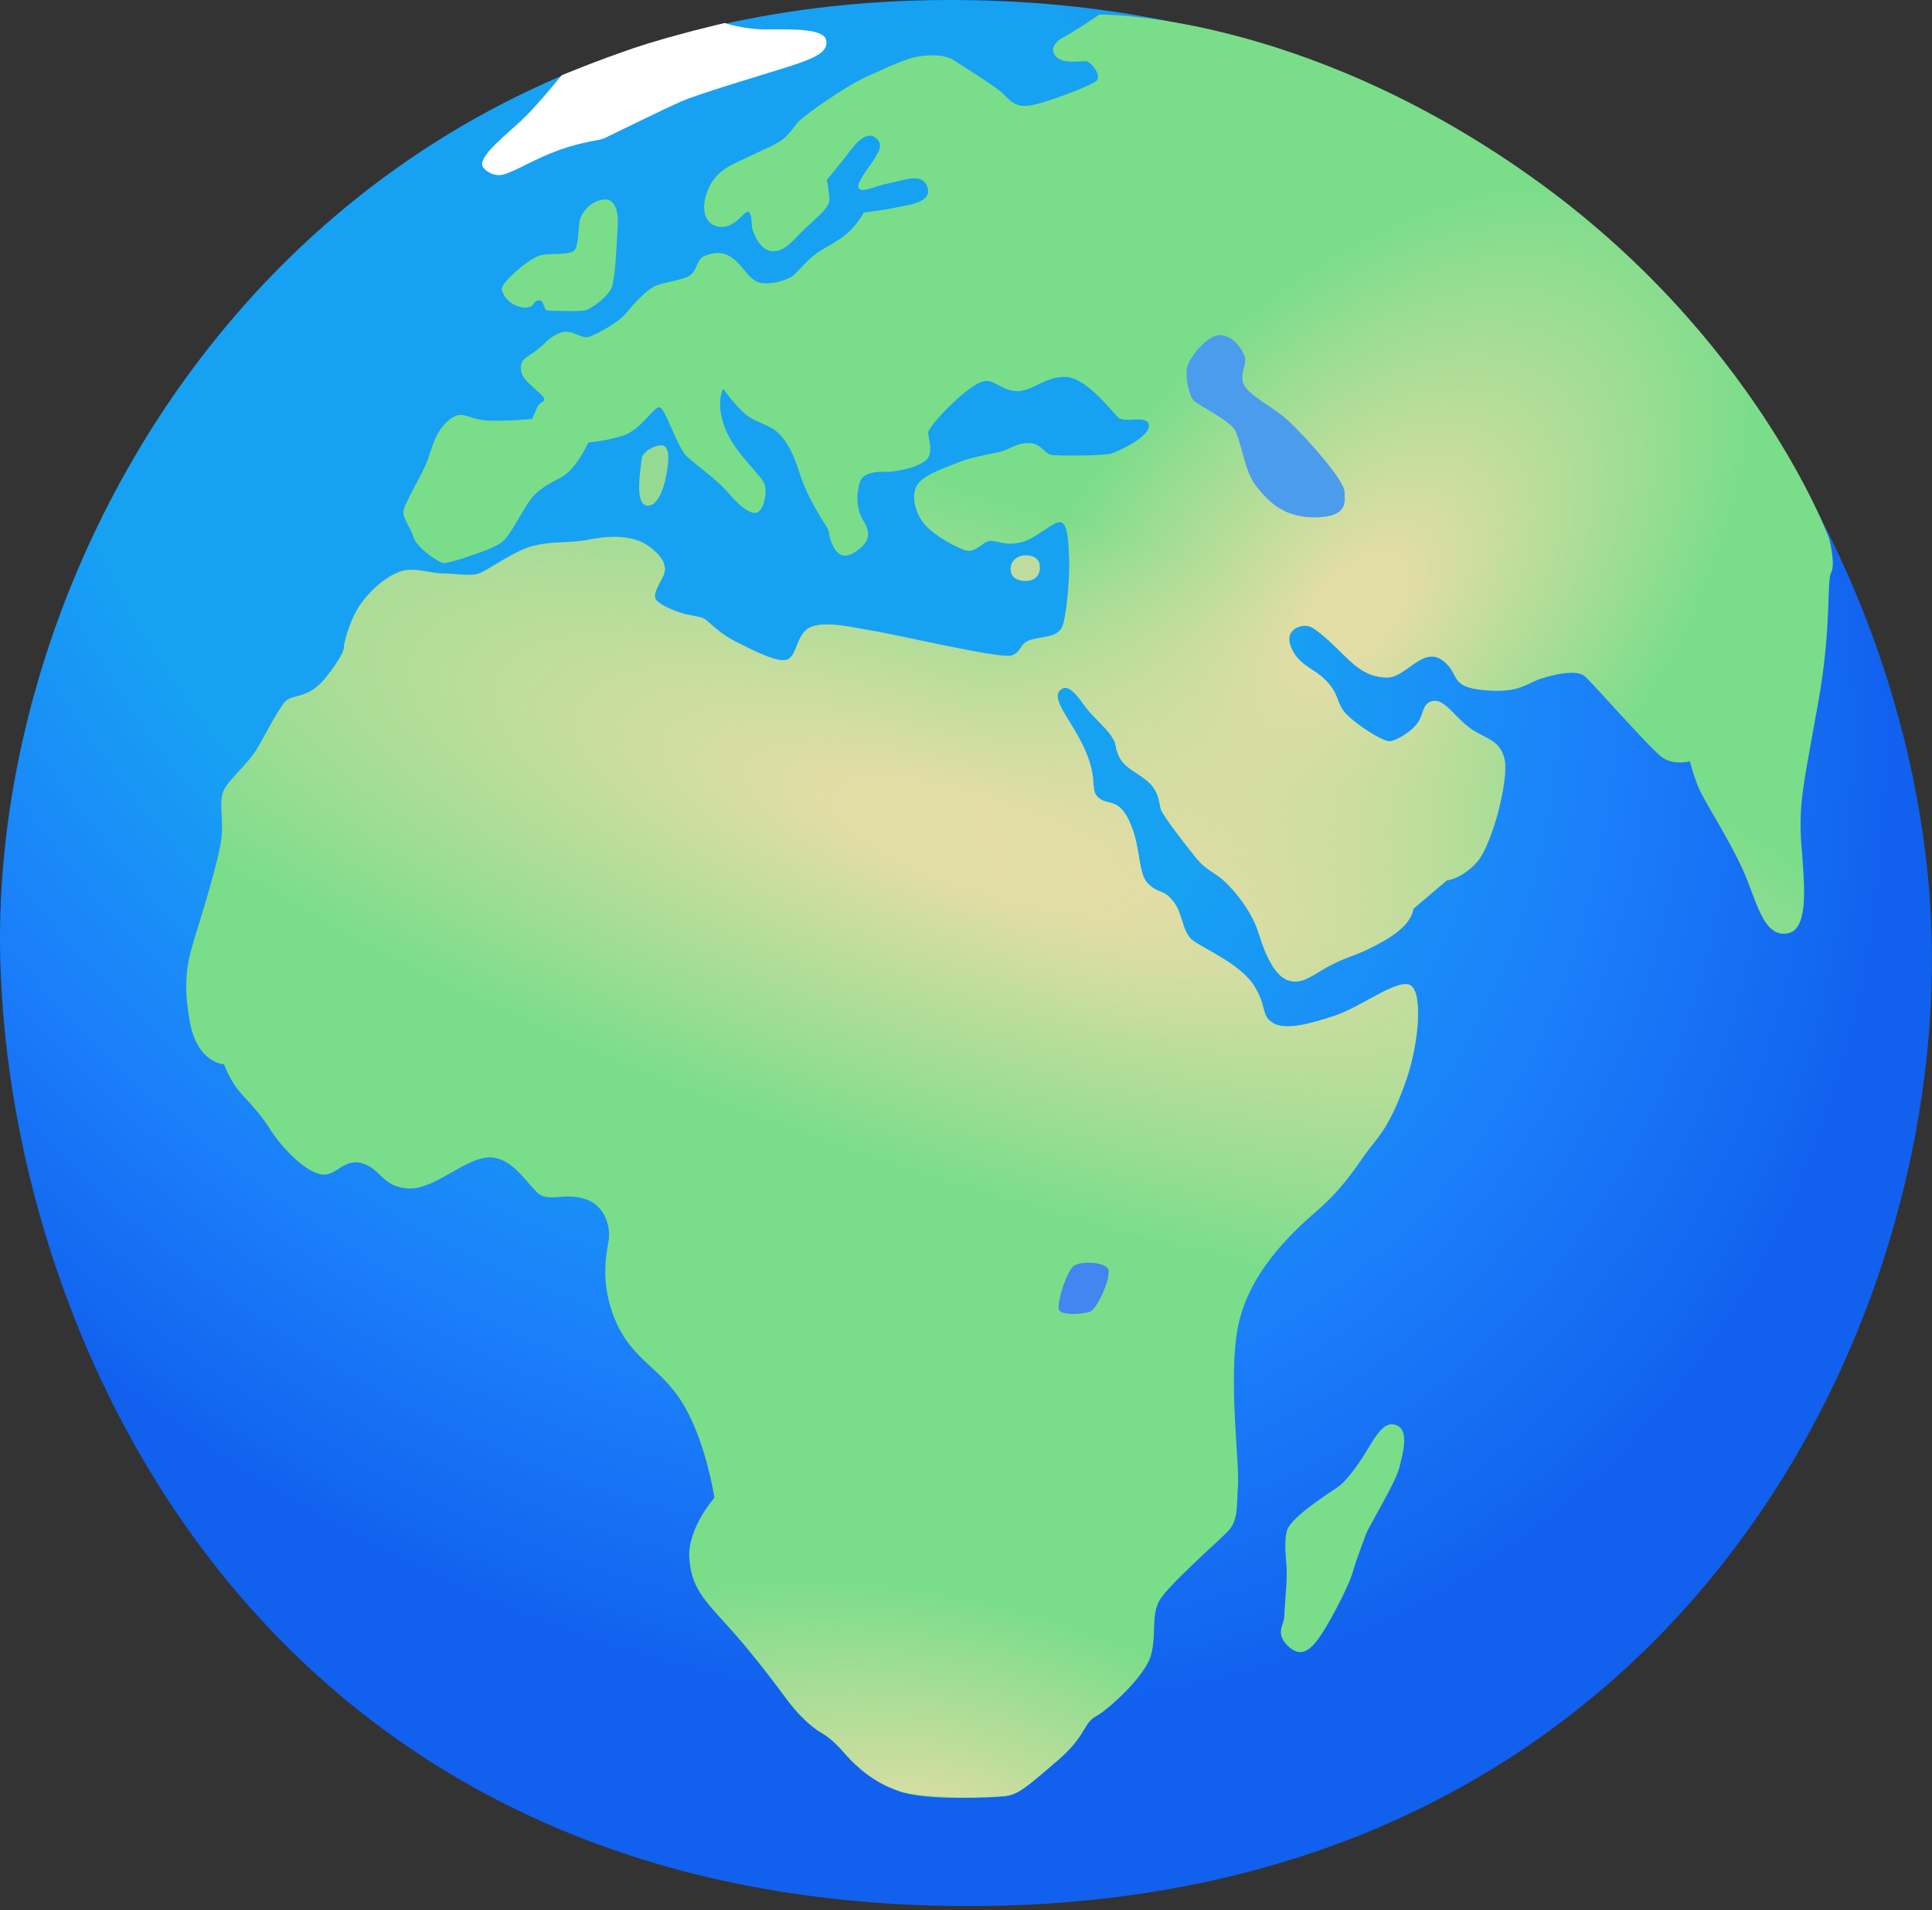 <svg width="260" height="257" viewBox="0 0 260 257" fill="none" xmlns="http://www.w3.org/2000/svg">
<rect x="0" y="0" width="260" height="257" fill="#333333" stroke="none"/>
<path d="M0.043 129.397C1.505 181.851 36.568 257.415 132.146 256.448C225.274 255.502 262.766 178.412 259.842 123.034C256.897 67.656 213.278 -0.492 127.008 0.003C40.717 0.476 -1.548 73.009 0.043 129.397Z" fill="url(#paint0_radial_47_33)"/>
<path d="M187.89 191.74C186.535 191.224 185.525 192.492 184.128 194.857C182.73 197.222 181.225 199.157 180.258 199.909C179.291 200.662 173.594 204.101 173.164 206.036C172.734 207.971 173.164 209.906 173.164 211.733C173.164 213.56 172.841 216.247 172.841 217.43C172.841 218.612 171.551 219.687 173.271 221.407C174.991 223.127 176.281 222.052 177.463 220.439C178.646 218.827 181.44 213.668 182.085 211.41C182.515 209.884 183.375 207.648 183.805 206.466C184.235 205.284 187.782 199.587 188.32 197.437C188.879 195.287 189.631 192.385 187.89 191.74Z" fill="#7ADD8A"/>
<path d="M135.995 76.599C135.995 77.373 136.554 78.168 137.994 78.168C139.435 78.168 140.037 77.265 139.929 76.083C139.843 74.986 138.725 74.642 137.758 74.728C136.984 74.793 135.995 75.373 135.995 76.599Z" fill="#BEDC9D"/>
<path d="M89.043 59.917C88.054 59.874 86.463 60.798 86.356 61.679C86.12 63.786 85.453 67.785 87.044 68.021C88.506 68.236 89.258 65.678 89.495 64.711C89.731 63.743 90.57 59.981 89.043 59.917Z" fill="#95DA93"/>
<path d="M81.563 26.832C79.65 26.832 78.381 28.465 78.08 29.454C77.758 30.529 77.973 33.474 77.07 33.861C75.845 34.377 73.888 33.99 72.598 34.399C70.922 34.936 67.439 38.118 67.525 38.87C67.59 39.558 68.428 41.063 70.341 41.364C70.986 41.472 71.653 41.257 71.825 40.848C71.91 40.633 72.362 40.311 72.727 40.44C73.243 40.612 73.179 41.644 73.587 41.751C73.996 41.858 78.317 41.923 78.833 41.751C79.349 41.579 82.036 39.988 82.423 38.333C82.831 36.678 82.982 33.152 83.132 30.271C83.283 27.799 82.358 26.832 81.563 26.832Z" fill="#7ADD8A"/>
<path d="M75.585 10.128C75.585 10.128 72.275 14.234 70.211 16.169C68.147 18.104 64.557 20.898 64.901 22.274C65.008 22.726 66.212 23.865 67.76 23.478C69.308 23.07 72.103 21.307 75.284 20.167C78.487 19.028 80.637 18.921 81.282 18.62C81.906 18.34 88.935 14.857 91.665 13.654C94.396 12.45 104.844 9.44 107.294 8.58C109.745 7.72 111.572 6.925 111.164 5.334C110.755 3.743 105.918 3.958 103.016 3.958C100.114 3.958 97.513 3.098 97.513 3.098C97.513 3.098 90.44 4.732 85.281 6.473C80.164 8.215 75.585 10.128 75.585 10.128Z" fill="white"/>
<path d="M142.099 7.591C141.282 6.71 141.862 5.635 143.238 4.947C144.592 4.259 147.946 1.959 147.946 1.959C147.946 1.959 174.797 1.572 206.054 23.779C236.215 45.212 246.169 72.471 246.169 72.471C246.169 72.471 247.05 75.911 246.427 77.05C245.803 78.211 246.513 84.188 244.75 94.162C242.987 104.137 242.213 107.19 242.321 111.704C242.428 116.219 244.019 124.904 240.622 125.57C237.226 126.237 236.344 120.948 234.538 116.993C232.733 113.037 229.573 108.093 228.777 106.395C227.982 104.696 227.423 102.439 227.423 102.439C227.423 102.439 225.402 102.998 223.811 101.988C222.242 100.977 214.223 91.733 213.213 90.938C212.202 90.142 209.601 90.594 207.451 91.282C205.302 91.97 204.528 93.302 199.669 92.851C194.811 92.4 196.617 90.594 194.037 88.788C191.457 86.982 189.178 91.153 186.706 91.153C184.234 91.153 182.643 89.906 180.945 88.229C179.247 86.552 177.226 84.617 176.215 84.273C175.205 83.93 172.711 84.617 173.743 87.09C174.775 89.562 176.667 89.798 178.365 91.497C180.063 93.195 179.827 94.205 180.73 95.56C181.633 96.914 186.147 99.967 187.158 99.73C188.168 99.515 190.081 98.376 190.877 97.129C191.672 95.882 191.436 94.528 192.898 94.313C194.359 94.098 195.606 96.226 197.627 97.817C199.648 99.408 201.905 99.386 202.486 102.224C203.044 105.04 200.787 113.725 198.766 115.982C196.746 118.24 194.703 118.455 194.703 118.455L190.189 122.281C190.189 122.281 190.189 124.302 186.47 126.452C182.751 128.602 181.848 128.473 179.354 129.719C176.86 130.966 175.527 132.428 173.593 131.977C171.658 131.525 170.325 128.602 169.422 125.656C168.519 122.733 166.498 120.239 165.015 118.777C163.532 117.315 162.414 117.208 160.952 115.402C159.49 113.596 156.438 109.641 156.223 108.867C156.008 108.093 156.008 107.061 155.212 105.943C154.417 104.825 152.848 104.03 151.945 103.342C151.042 102.675 150.375 101.773 150.139 100.289C149.902 98.806 147.667 97.022 146.527 95.667C145.388 94.313 144.055 91.841 142.808 92.743C141.561 93.646 143.023 95.56 144.506 98.053C145.99 100.547 146.656 102.224 146.979 103.922C147.323 105.621 146.871 106.738 148.097 107.534C149.322 108.329 150.698 107.426 152.16 110.909C153.621 114.392 153.062 117.681 154.632 119.035C156.201 120.389 156.545 119.594 157.899 121.292C159.254 122.991 159.017 125.463 160.608 126.602C162.199 127.742 166.928 129.762 168.734 132.579C170.54 135.395 169.637 136.642 171.335 137.652C173.034 138.662 176.301 137.76 179.677 136.642C183.052 135.524 187.695 131.912 189.608 132.471C191.522 133.03 191.07 140.146 189.157 145.563C187.244 150.981 185.782 152.679 184.428 154.356C183.073 156.033 181.16 159.537 177.204 162.933C173.249 166.33 167.96 171.618 166.606 178.498C165.252 185.377 166.821 196.878 166.606 199.823C166.391 202.768 166.713 204.553 165.144 206.144C163.575 207.734 157.126 213.367 156.008 215.388C154.89 217.408 155.664 219.902 154.89 222.718C154.116 225.534 149.128 230.049 147.452 230.952C145.775 231.855 146.205 233.553 142.271 236.928C138.337 240.303 137.09 241.443 135.391 241.658C133.693 241.873 124.449 242.324 120.945 240.991C117.441 239.637 115.076 237.487 114.066 236.369C113.055 235.251 112.045 234.004 110.454 233.102C108.885 232.199 107.079 230.285 105.832 228.587C104.585 226.889 101.21 222.374 97.943 218.784C94.675 215.194 92.977 213.474 92.762 209.54C92.547 205.606 96.137 201.522 96.137 201.522C96.137 201.522 95.126 194.535 92.181 189.332C89.236 184.13 85.302 183.249 82.937 177.939C80.573 172.629 81.69 168.458 81.927 166.781C82.163 165.105 81.475 162.267 78.874 161.364C76.273 160.461 74.252 161.579 72.79 160.805C71.329 160.031 69.415 155.947 66.126 155.732C62.837 155.517 58.688 160.01 55.076 159.902C51.465 159.795 51.357 157.301 48.756 156.527C46.155 155.753 45.252 158.44 43.124 157.989C40.974 157.537 37.943 154.485 36.244 151.776C34.546 149.067 32.525 147.498 31.515 145.907C30.505 144.316 30.161 143.198 30.161 143.198C30.161 143.198 26.549 143.091 25.539 137.437C24.528 131.783 25.324 129.096 26.205 126.151C27.108 123.227 29.58 115.316 29.817 112.607C30.053 109.899 29.473 107.985 30.032 106.524C30.59 105.062 33.407 102.804 34.654 100.655C35.9 98.505 37.018 96.248 38.158 94.678C39.297 93.109 41.318 94.463 44.026 90.959C46.735 87.455 46.284 86.896 46.284 86.896C46.284 86.896 46.95 83.177 48.992 80.683C51.035 78.19 53.163 76.964 54.625 76.728C56.087 76.491 58.129 77.179 59.591 77.179C61.053 77.179 62.858 77.523 64.105 77.287C65.352 77.05 69.071 74.127 71.78 73.46C74.489 72.794 76.853 73.116 79.003 72.665C81.153 72.213 84.872 71.762 87.237 73.46C89.602 75.159 89.602 76.384 89.386 77.179C89.171 77.975 87.688 79.888 88.269 80.683C88.849 81.479 90.633 82.145 91.644 82.489C92.654 82.833 94.245 82.941 94.804 83.285C95.363 83.629 96.717 85.198 98.975 86.337C101.232 87.477 104.843 89.39 106.09 88.702C107.337 88.014 107.208 84.983 109.358 84.295C111.508 83.629 114.539 84.403 117.828 84.961C121.117 85.52 134.639 88.68 136.101 88.229C137.563 87.778 137.111 86.531 138.81 86.079C140.508 85.628 142.185 85.735 142.873 84.51C143.561 83.285 143.99 77.287 143.883 75.266C143.776 73.245 143.776 70.751 142.873 70.3C141.97 69.849 139.497 72.557 137.24 73.009C134.983 73.46 134.188 72.665 133.177 72.794C132.167 72.923 131.264 74.492 129.91 74.041C128.555 73.589 126.083 72.235 124.729 70.88C123.374 69.526 122.579 67.161 123.267 65.57C123.955 63.98 126.771 63.098 129.028 62.195C131.285 61.292 133.887 61.078 135.112 60.626C136.337 60.175 136.918 59.616 138.487 59.616C140.056 59.616 140.508 60.97 141.411 61.185C142.314 61.4 148.29 61.292 149.3 61.078C150.311 60.863 154.718 58.82 154.61 57.251C154.503 55.682 151.343 57.036 150.44 56.133C149.537 55.23 146.162 50.823 143.453 50.716C140.744 50.608 138.939 52.629 136.918 52.629C134.897 52.629 133.865 51.06 132.511 51.275C131.156 51.49 128.899 53.532 127.545 54.886C126.19 56.241 125.18 57.487 124.944 58.046C124.707 58.605 125.954 61.099 124.385 62.109C122.815 63.12 120.666 63.356 119.87 63.464C119.075 63.571 116.259 63.12 115.7 64.926C115.141 66.731 115.356 68.752 116.151 69.999C116.946 71.246 117.269 72.471 115.807 73.718C114.345 74.965 113.098 75.287 112.195 73.611C111.293 71.912 111.852 71.805 111.185 70.794C110.519 69.784 108.584 66.624 107.81 64.259C107.036 61.894 106.456 60.196 105.101 58.627C103.747 57.057 101.597 56.928 100.135 55.574C98.674 54.22 97.319 52.306 97.319 52.306C97.319 52.306 96.201 54.327 97.663 57.831C99.125 61.336 102.737 64.044 102.973 65.399C103.209 66.753 102.629 69.01 101.619 69.01C100.608 69.01 99.361 67.892 97.9 66.194C96.438 64.496 93.837 62.69 92.482 61.465C91.128 60.239 89.558 54.929 88.763 54.8C87.968 54.671 86.291 57.853 83.797 58.627C81.303 59.401 79.175 59.53 79.175 59.53C79.175 59.53 77.606 63.141 75.456 64.259C73.306 65.377 72.188 66.065 71.178 67.527C70.168 68.989 68.813 71.697 67.803 72.708C66.793 73.718 63.976 74.514 63.073 74.858C62.17 75.201 60.257 75.76 59.698 75.76C59.139 75.76 56.087 73.74 55.635 72.256C55.184 70.794 54.281 69.892 54.281 68.881C54.281 67.871 56.882 63.808 57.548 61.894C58.215 59.981 58.666 57.939 60.472 56.477C62.278 55.015 62.944 56.477 65.653 56.584C68.362 56.692 71.629 56.37 71.629 56.37C71.629 56.37 71.973 55.574 72.296 54.8C72.618 54.026 73.414 54.134 73.199 53.553C72.984 52.973 70.383 51.296 70.146 50.049C69.931 48.802 70.361 48.351 71.264 47.792C72.167 47.233 73.285 46.223 73.285 46.223C73.285 46.223 73.951 45.32 75.434 44.761C76.918 44.202 78.251 45.664 79.261 45.32C80.272 44.976 83.088 43.514 84.227 42.16C85.367 40.805 86.699 39.343 87.839 38.656C88.978 37.968 91.794 37.753 92.805 37.086C93.815 36.42 93.815 34.829 94.718 34.485C95.621 34.141 96.975 33.582 98.544 34.7C100.114 35.818 100.802 37.86 102.5 38.075C104.198 38.29 105.768 37.624 106.456 37.28C107.144 36.936 108.605 34.807 110.519 33.668C112.432 32.55 113.679 31.862 114.689 30.744C115.7 29.627 116.259 28.595 116.259 28.595C116.259 28.595 119.182 28.251 120.537 27.928C121.891 27.606 125.503 27.369 124.815 25.22C124.127 23.07 121.547 24.317 119.634 24.661C117.72 25.005 116.022 26.015 115.571 25.327C115.119 24.639 117.14 22.274 117.591 21.5C118.043 20.727 119.161 19.351 117.699 18.448C116.237 17.545 114.646 20.017 113.743 21.156C112.84 22.296 111.271 24.209 111.271 24.209C111.271 24.209 111.615 25.907 111.615 26.918C111.615 27.928 109.917 29.282 108.455 30.637C106.993 31.991 105.746 33.904 103.94 33.797C102.135 33.69 101.339 31.088 101.232 30.744C101.124 30.4 101.232 28.595 100.673 28.487C100.114 28.38 98.867 30.852 96.717 30.508C94.567 30.164 94.245 27.584 95.47 25.09C96.696 22.597 99.082 21.93 100.888 21.027C102.694 20.125 104.263 19.566 105.295 18.77C106.327 17.975 106.649 17.308 107.316 16.513C107.982 15.717 113.399 11.784 116.667 10.3C119.935 8.817 122.084 7.828 123.654 7.591C125.223 7.376 127.158 7.247 128.62 8.258C130.082 9.268 134.037 11.633 135.047 12.665C136.058 13.697 136.853 14.578 139.003 14.127C141.153 13.675 146.893 11.525 147.581 10.859C148.269 10.193 146.914 8.387 146.226 8.258C145.538 8.129 143.152 8.731 142.099 7.591Z" fill="#7ADD8A"/>
<path d="M81.927 166.738C82.142 165.04 81.475 162.224 78.874 161.321C76.273 160.418 74.252 161.536 72.79 160.762C71.329 159.988 69.415 155.904 66.126 155.689C62.837 155.474 58.688 159.967 55.076 159.859C51.465 159.752 51.357 157.258 48.756 156.484C46.155 155.71 45.252 158.397 43.124 157.946C40.974 157.494 37.943 154.442 36.244 151.733C34.546 149.024 32.525 147.455 31.515 145.864C30.505 144.273 30.161 143.155 30.161 143.155C30.161 143.155 26.549 143.048 25.539 137.394C24.528 131.74 25.324 129.053 26.205 126.108C27.108 123.184 29.58 115.273 29.817 112.564C30.053 109.856 29.473 107.942 30.032 106.481C30.59 105.019 33.407 102.761 34.654 100.612C35.9 98.462 37.018 96.205 38.158 94.635C39.297 93.066 41.318 94.42 44.026 90.916C46.735 87.412 46.284 86.853 46.284 86.853C46.284 86.853 46.95 83.134 48.992 80.64C51.035 78.147 53.163 76.921 54.625 76.685C56.087 76.448 58.129 77.136 59.591 77.136C61.053 77.136 62.858 77.48 64.105 77.244C65.352 77.007 69.071 74.084 71.78 73.417C74.489 72.751 76.853 73.073 79.003 72.622C81.153 72.17 84.872 71.719 87.237 73.417C89.602 75.115 89.602 76.341 89.386 77.136C89.171 77.932 87.688 79.845 88.269 80.64C88.849 81.436 90.633 82.102 91.644 82.446C92.654 82.79 94.245 82.898 94.804 83.242C95.363 83.586 96.717 85.155 98.975 86.294C101.232 87.434 104.843 89.347 106.09 88.659C107.337 87.971 107.208 84.94 109.358 84.252C111.508 83.586 114.539 84.359 117.828 84.918C121.117 85.477 134.639 88.638 136.101 88.186C137.563 87.735 137.111 86.488 138.81 86.036C140.508 85.585 142.185 85.692 142.873 84.467C143.561 83.242 143.99 77.244 143.883 75.223C143.776 73.202 143.776 70.709 142.873 70.257C141.97 69.806 139.497 72.514 137.24 72.966C134.983 73.417 134.188 72.622 133.177 72.751C132.167 72.88 131.264 74.449 129.91 73.998C128.555 73.546 126.083 72.192 124.729 70.838C123.374 69.483 122.579 67.118 123.267 65.528C123.955 63.937 126.771 63.055 129.028 62.152C131.285 61.249 133.887 61.035 135.112 60.583C136.337 60.132 136.918 59.573 138.487 59.573C140.056 59.573 140.508 60.927 141.411 61.142C142.314 61.357 148.29 61.249 149.3 61.035C150.311 60.82 154.718 58.777 154.61 57.208C154.503 55.639 151.343 56.993 150.44 56.09C149.537 55.187 146.14 50.974 143.453 50.673C137.197 49.963 130.168 42.353 130.017 31.497C129.867 20.64 135.477 14.944 139.046 14.127C141.174 13.632 146.936 11.525 147.624 10.859C148.312 10.193 146.957 8.387 146.269 8.258C145.581 8.129 143.217 8.731 142.142 7.591C141.325 6.71 141.905 5.635 143.281 4.947C144.635 4.259 147.989 1.959 147.989 1.959C147.989 1.959 174.84 1.572 206.097 23.779C236.215 45.212 246.169 72.471 246.169 72.471C246.169 72.471 247.05 75.911 246.427 77.05C245.803 78.211 246.513 84.188 244.75 94.162C242.987 104.137 242.213 107.19 242.321 111.704C242.428 116.219 244.019 124.904 240.622 125.57C237.226 126.237 236.344 120.948 234.538 116.993C232.733 113.037 229.573 108.093 228.777 106.395C227.982 104.696 227.423 102.439 227.423 102.439C227.423 102.439 225.402 102.998 223.811 101.988C222.242 100.977 214.223 91.733 213.213 90.938C212.202 90.142 209.601 90.594 207.451 91.282C205.302 91.97 204.528 93.302 199.669 92.851C194.811 92.4 196.617 90.594 194.037 88.788C191.457 86.982 189.178 91.153 186.706 91.153C184.234 91.153 182.643 89.906 180.945 88.229C179.247 86.552 177.226 84.617 176.215 84.273C175.205 83.93 172.711 84.617 173.743 87.09C174.775 89.562 176.667 89.798 178.365 91.497C180.063 93.195 179.827 94.205 180.73 95.56C181.633 96.914 186.147 99.967 187.158 99.73C188.168 99.515 190.081 98.376 190.877 97.129C191.672 95.882 191.436 94.528 192.898 94.313C194.359 94.098 195.606 96.226 197.627 97.817C199.648 99.408 201.905 99.386 202.486 102.224C203.044 105.04 200.787 113.725 198.766 115.982C196.746 118.24 194.703 118.455 194.703 118.455L190.189 122.281C190.189 122.281 190.189 124.302 186.47 126.452C182.751 128.602 181.848 128.473 179.354 129.719C176.86 130.966 175.527 132.428 173.593 131.977C171.658 131.525 170.325 128.602 169.422 125.656C168.519 122.733 166.498 120.239 165.015 118.777C163.532 117.315 162.414 117.208 160.952 115.402C159.49 113.596 156.438 109.641 156.223 108.867C156.008 108.093 156.008 107.061 155.212 105.943C154.417 104.825 152.848 104.03 151.945 103.342C151.042 102.675 150.375 101.773 150.139 100.289C149.902 98.806 147.667 97.022 146.527 95.667C145.388 94.313 144.055 91.841 142.808 92.743C141.561 93.646 143.023 95.56 144.506 98.053C145.99 100.547 146.656 102.224 146.979 103.922C147.323 105.621 146.871 106.738 148.097 107.534C149.322 108.329 150.698 107.426 152.16 110.909C153.621 114.392 153.062 117.681 154.632 119.035C156.201 120.389 156.545 119.594 157.899 121.292C159.254 122.991 159.017 125.463 160.608 126.602C162.199 127.742 166.928 129.762 168.734 132.579C170.54 135.395 169.637 136.642 171.335 137.652C173.034 138.662 176.301 137.76 179.677 136.642C183.052 135.524 187.695 131.912 189.608 132.471C191.522 133.03 191.07 140.146 189.157 145.563C187.244 150.981 185.782 152.679 184.428 154.356C183.073 156.033 181.16 159.537 177.204 162.933C173.249 166.33 167.96 171.618 166.606 178.498C166.606 178.498 146.742 193.331 126.104 190.708C104.37 187.892 81.798 167.598 81.927 166.738Z" fill="url(#paint1_radial_47_33)"/>
<path d="M81.927 166.738C82.142 165.04 81.475 162.224 78.874 161.321C76.273 160.418 74.252 161.536 72.79 160.762C71.329 159.988 69.415 155.904 66.126 155.689C62.837 155.474 58.688 159.967 55.076 159.859C51.465 159.752 51.357 157.258 48.756 156.484C46.155 155.71 45.252 158.397 43.124 157.946C40.974 157.494 37.943 154.442 36.244 151.733C34.546 149.024 32.525 147.455 31.515 145.864C30.505 144.273 30.161 143.155 30.161 143.155C30.161 143.155 26.549 143.048 25.539 137.394C24.528 131.74 25.324 129.053 26.205 126.108C27.108 123.184 29.58 115.273 29.817 112.564C30.053 109.856 29.473 107.942 30.032 106.481C30.59 105.019 33.407 102.761 34.654 100.612C35.9 98.462 37.018 96.205 38.158 94.635C39.297 93.066 41.318 94.42 44.026 90.916C46.735 87.412 46.284 86.853 46.284 86.853C46.284 86.853 46.95 83.134 48.992 80.64C51.035 78.147 53.163 76.921 54.625 76.685C56.087 76.448 58.129 77.136 59.591 77.136C61.053 77.136 62.858 77.48 64.105 77.244C65.352 77.007 69.071 74.084 71.78 73.417C74.489 72.751 76.853 73.073 79.003 72.622C81.153 72.17 84.872 71.719 87.237 73.417C89.602 75.115 89.602 76.341 89.386 77.136C89.171 77.932 87.688 79.845 88.269 80.64C88.849 81.436 90.633 82.102 91.644 82.446C92.654 82.79 94.245 82.898 94.804 83.242C95.363 83.586 96.717 85.155 98.975 86.294C101.232 87.434 104.843 89.347 106.09 88.659C107.337 87.971 107.208 84.94 109.358 84.252C111.508 83.586 114.539 84.359 117.828 84.918C121.117 85.477 134.639 88.638 136.101 88.186C137.563 87.735 137.111 86.488 138.81 86.036C140.508 85.585 142.185 85.692 142.873 84.467C143.561 83.242 143.99 77.244 143.883 75.223C143.776 73.202 143.776 70.709 142.873 70.257C141.97 69.806 139.497 72.514 137.24 72.966C134.983 73.417 134.188 72.622 133.177 72.751C132.167 72.88 131.264 74.449 129.91 73.998C128.555 73.546 126.083 72.192 124.729 70.838C123.374 69.483 122.579 67.118 123.267 65.528C123.955 63.937 126.771 63.055 129.028 62.152C131.285 61.249 133.887 61.035 135.112 60.583C136.337 60.132 136.918 59.573 138.487 59.573C140.056 59.573 140.508 60.927 141.411 61.142C142.314 61.357 148.29 61.249 149.3 61.035C150.311 60.82 154.718 58.777 154.61 57.208C154.503 55.639 151.343 56.993 150.44 56.09C149.537 55.187 146.14 50.974 143.453 50.673C137.197 49.963 130.168 42.353 130.017 31.497C129.867 20.64 135.477 14.944 139.046 14.127C141.174 13.632 146.936 11.525 147.624 10.859C148.312 10.193 146.957 8.387 146.269 8.258C145.581 8.129 143.217 8.731 142.142 7.591C141.325 6.71 141.905 5.635 143.281 4.947C144.635 4.259 147.989 1.959 147.989 1.959C147.989 1.959 174.84 1.572 206.097 23.779C236.215 45.212 246.169 72.471 246.169 72.471C246.169 72.471 247.05 75.911 246.427 77.05C245.803 78.211 246.513 84.188 244.75 94.162C242.987 104.137 242.213 107.19 242.321 111.704C242.428 116.219 244.019 124.904 240.622 125.57C237.226 126.237 236.344 120.948 234.538 116.993C232.733 113.037 229.573 108.093 228.777 106.395C227.982 104.696 227.423 102.439 227.423 102.439C227.423 102.439 225.402 102.998 223.811 101.988C222.242 100.977 214.223 91.733 213.213 90.938C212.202 90.142 209.601 90.594 207.451 91.282C205.302 91.97 204.528 93.302 199.669 92.851C194.811 92.4 196.617 90.594 194.037 88.788C191.457 86.982 189.178 91.153 186.706 91.153C184.234 91.153 182.643 89.906 180.945 88.229C179.247 86.552 177.226 84.617 176.215 84.273C175.205 83.93 172.711 84.617 173.743 87.09C174.775 89.562 176.667 89.798 178.365 91.497C180.063 93.195 179.827 94.205 180.73 95.56C181.633 96.914 186.147 99.967 187.158 99.73C188.168 99.515 190.081 98.376 190.877 97.129C191.672 95.882 191.436 94.528 192.898 94.313C194.359 94.098 195.606 96.226 197.627 97.817C199.648 99.408 201.905 99.386 202.486 102.224C203.044 105.04 200.787 113.725 198.766 115.982C196.746 118.24 194.703 118.455 194.703 118.455L190.189 122.281C190.189 122.281 190.189 124.302 186.47 126.452C182.751 128.602 181.848 128.473 179.354 129.719C176.86 130.966 175.527 132.428 173.593 131.977C171.658 131.525 170.325 128.602 169.422 125.656C168.519 122.733 166.498 120.239 165.015 118.777C163.532 117.315 162.414 117.208 160.952 115.402C159.49 113.596 156.438 109.641 156.223 108.867C156.008 108.093 156.008 107.061 155.212 105.943C154.417 104.825 152.848 104.03 151.945 103.342C151.042 102.675 150.375 101.773 150.139 100.289C149.902 98.806 147.667 97.022 146.527 95.667C145.388 94.313 144.055 91.841 142.808 92.743C141.561 93.646 143.023 95.56 144.506 98.053C145.99 100.547 146.656 102.224 146.979 103.922C147.323 105.621 146.871 106.738 148.097 107.534C149.322 108.329 150.698 107.426 152.16 110.909C153.621 114.392 153.062 117.681 154.632 119.035C156.201 120.389 156.545 119.594 157.899 121.292C159.254 122.991 159.017 125.463 160.608 126.602C162.199 127.742 166.928 129.762 168.734 132.579C170.54 135.395 169.637 136.642 171.335 137.652C173.034 138.662 176.301 137.76 179.677 136.642C183.052 135.524 187.695 131.912 189.608 132.471C191.522 133.03 191.07 140.146 189.157 145.563C187.244 150.981 185.782 152.679 184.428 154.356C183.073 156.033 181.16 159.537 177.204 162.933C173.249 166.33 167.96 171.618 166.606 178.498C166.606 178.498 146.742 193.331 126.104 190.708C104.37 187.892 81.798 167.598 81.927 166.738Z" fill="url(#paint2_radial_47_33)"/>
<path d="M120.946 240.948C117.356 239.83 115.077 237.444 114.067 236.326C113.057 235.208 112.046 233.961 110.455 233.058C108.886 232.156 107.08 230.242 105.833 228.544C104.587 226.846 101.211 222.331 97.944 218.741C94.676 215.151 92.978 213.431 92.763 209.497C92.548 205.563 96.138 201.478 96.138 201.478C96.138 201.478 95.128 194.492 92.183 189.289C89.237 184.087 85.303 183.205 82.939 177.896C82.939 177.896 103.899 175.918 121.441 179.873C138.983 183.829 166.629 199.78 166.629 199.78C166.414 202.704 166.736 204.51 165.167 206.1C163.598 207.691 157.148 213.324 156.03 215.344C154.913 217.365 155.686 219.859 154.913 222.675C154.139 225.491 149.151 230.006 147.474 230.909C145.798 231.812 146.227 233.51 142.293 236.885C138.359 240.26 137.091 241.335 135.414 241.615C134.081 241.851 124.708 242.13 120.946 240.948Z" fill="url(#paint3_radial_47_33)"/>
<path d="M164.264 45.083C162.587 44.911 159.771 48.286 159.685 49.813C159.599 51.339 160.093 53.424 160.738 53.983C161.383 54.542 165.231 56.477 166.112 57.745C166.994 59.014 167.402 63.356 169.079 65.442C170.756 67.527 172.777 69.698 177.184 69.612C181.591 69.526 180.946 67.226 180.946 66.237C180.946 64.56 175.722 58.863 173.636 56.842C171.551 54.843 168.026 53.231 167.381 51.705C166.736 50.178 167.94 49.06 167.467 47.856C166.994 46.674 165.876 45.234 164.264 45.083Z" fill="#4B9CED"/>
<path d="M149.065 170.629C148.42 169.791 145.518 169.662 144.55 170.285C143.583 170.909 142.121 175.488 142.529 176.262C142.938 177.036 145.732 176.821 146.7 176.477C147.667 176.133 149.753 171.532 149.065 170.629Z" fill="#4186F1"/>
<defs>
<radialGradient id="paint0_radial_47_33" cx="0" cy="0" r="1" gradientUnits="userSpaceOnUse" gradientTransform="translate(87.819 52.834) rotate(51.264) scale(195.513 145.762)">
<stop offset="0.506" stop-color="#17A1F3"/>
<stop offset="0.767" stop-color="#1B7FFA"/>
<stop offset="0.962" stop-color="#1366F0"/>
<stop offset="1" stop-color="#1160EE"/>
</radialGradient>
<radialGradient id="paint1_radial_47_33" cx="0" cy="0" r="1" gradientUnits="userSpaceOnUse" gradientTransform="translate(131.587 113.39) rotate(-71.331) scale(45.973 156.199)">
<stop offset="0.118" stop-color="#E3DDA6"/>
<stop offset="0.907" stop-color="#E3DDA6" stop-opacity="0.083"/>
<stop offset="0.978" stop-color="#E3DDA6" stop-opacity="0"/>
</radialGradient>
<radialGradient id="paint2_radial_47_33" cx="0" cy="0" r="1" gradientUnits="userSpaceOnUse" gradientTransform="translate(182.358 81.999) rotate(-139.498) scale(40.028 69.656)">
<stop offset="0.118" stop-color="#E3DDA6"/>
<stop offset="0.907" stop-color="#E3DDA6" stop-opacity="0.083"/>
<stop offset="0.978" stop-color="#E3DDA6" stop-opacity="0"/>
</radialGradient>
<radialGradient id="paint3_radial_47_33" cx="0" cy="0" r="1" gradientUnits="userSpaceOnUse" gradientTransform="translate(125.035 245.658) rotate(-77.714) scale(38.464 75.015)">
<stop stop-color="#E3DDA6"/>
<stop offset="0.818" stop-color="#E3DDA6" stop-opacity="0"/>
</radialGradient>
</defs>
</svg>
